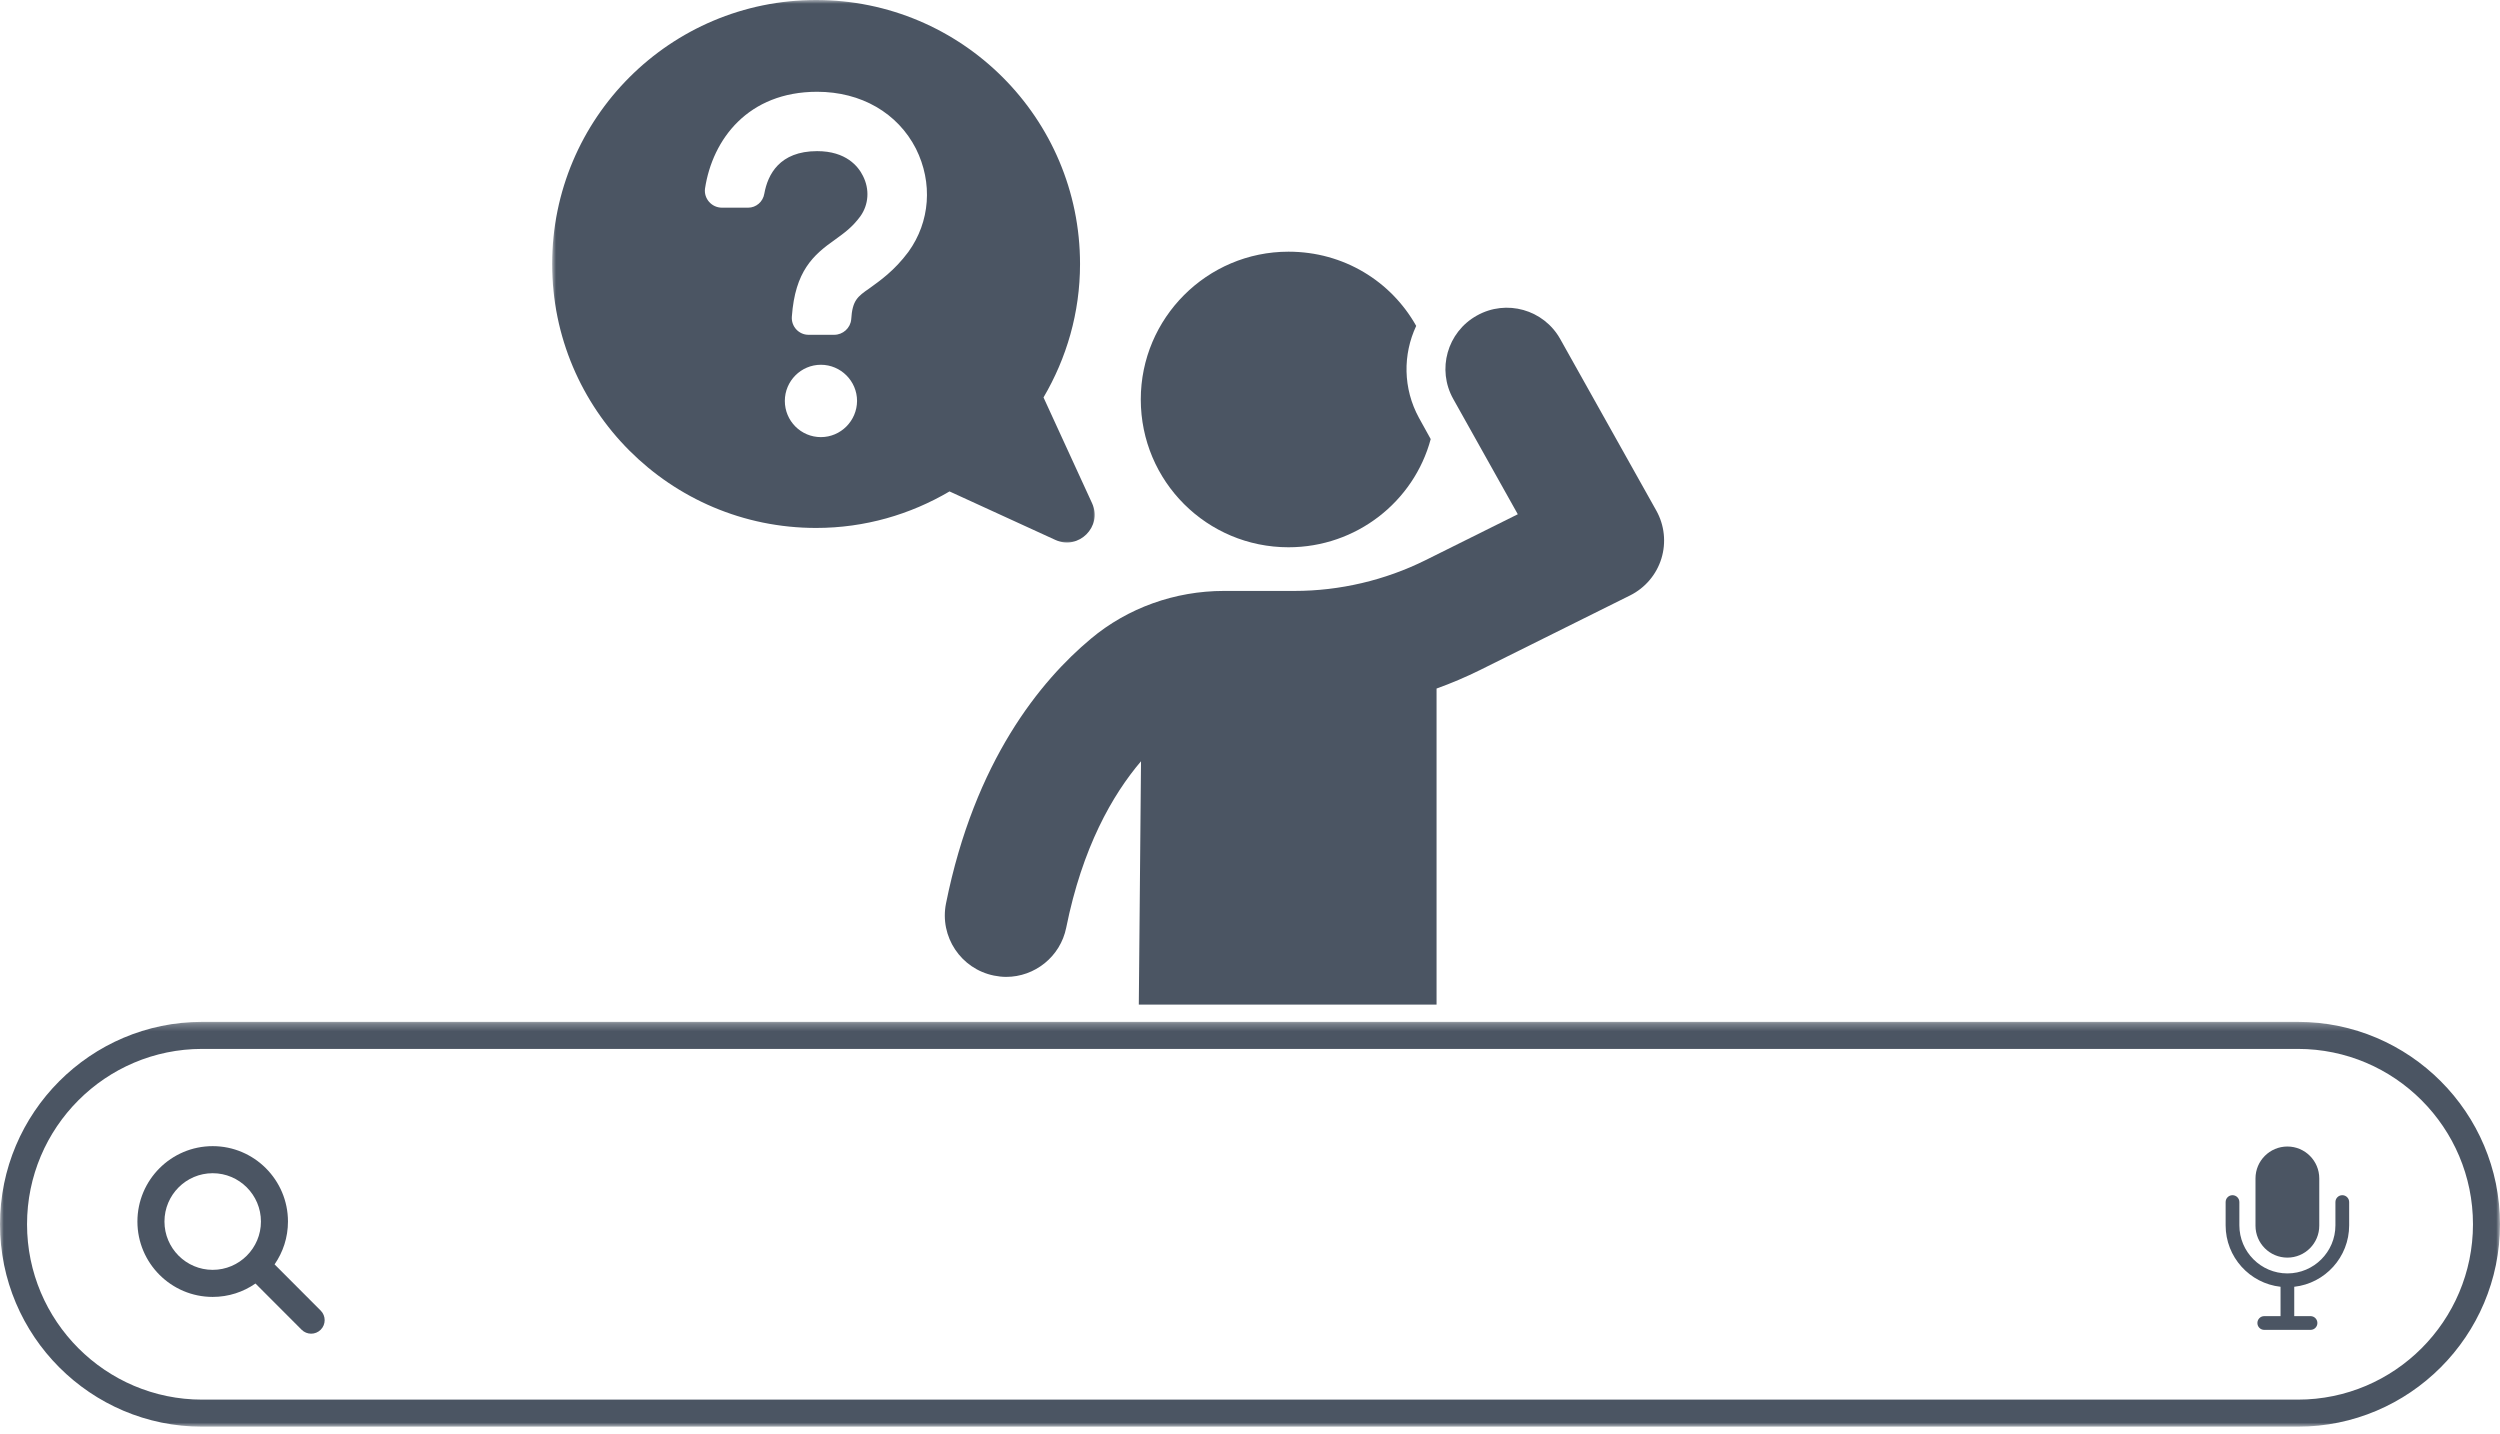 <svg width="326" height="187" viewBox="0 0 326 187" fill="none" xmlns="http://www.w3.org/2000/svg">
<path d="M168.02 71.364C176.887 71.364 184.381 65.394 186.564 57.258L185.037 54.496C182.932 50.648 182.932 46.207 184.672 42.498C181.405 36.682 175.224 32.82 168.02 32.82C157.397 32.82 148.758 41.475 148.758 52.084C148.758 62.784 157.397 71.364 168.02 71.364Z" fill="#4B5563"/>
<path d="M215.977 66.571L203.46 44.222C201.308 40.36 196.424 38.986 192.578 41.154C188.716 43.306 187.343 48.191 189.511 52.037L197.92 67.059L185.894 73.043C180.612 75.668 174.705 77.057 168.8 77.057H159.61C153.216 77.057 147.05 79.271 142.257 83.285C135.694 88.766 127.101 99.207 123.361 117.799C122.492 122.135 125.301 126.348 129.619 127.218C130.154 127.325 130.687 127.386 131.206 127.386C134.931 127.386 138.274 124.759 139.037 120.958C141.143 110.502 145.05 103.664 148.789 99.268L148.5 131C154.5 131 152.615 131 155.5 131H182C184.885 131 182 130.989 187.327 131V89.787C189.267 89.087 191.175 88.277 193.021 87.361L212.573 77.638C214.526 76.661 216.007 74.921 216.648 72.829C217.289 70.738 217.045 68.478 215.977 66.571Z" fill="#4B5563"/>
<mask id="mask0_1_6168" style="mask-type:luminance" maskUnits="userSpaceOnUse" x="72" y="0" width="72" height="72">
<path d="M72 0L143.025 0V71.116H72V0Z" fill="white"/>
</mask>
<g mask="url(#mask0_1_6168)">
<path d="M137.614 70.403C140.652 71.792 143.796 68.662 142.407 65.624L136.074 51.825C139.08 46.71 140.836 40.789 140.836 34.423C140.836 15.402 125.42 0 106.418 0C87.4 0 72 15.402 72 34.423C72 53.427 87.4 68.844 106.418 68.844C112.782 68.844 118.705 67.09 123.817 64.082L137.614 70.403ZM107.044 57C104.45 57 102.342 54.892 102.342 52.282C102.342 49.688 104.45 47.566 107.044 47.566C109.638 47.566 111.76 49.688 111.76 52.282C111.744 54.878 109.638 57 107.044 57ZM118.461 32.835C116.613 35.324 114.72 36.62 113.377 37.597C111.806 38.681 111.149 39.17 110.997 41.659C110.89 42.787 109.913 43.657 108.784 43.657H105.425C104.175 43.657 103.152 42.574 103.258 41.277C103.686 35.368 106.02 33.263 108.891 31.248C110.08 30.378 111.104 29.675 112.188 28.209C113.27 26.699 113.438 24.684 112.507 22.898C111.912 21.707 110.341 19.708 106.555 19.708C101.625 19.708 100.115 22.791 99.671 25.233C99.504 26.318 98.589 27.081 97.565 27.081H94.147C92.788 27.081 91.765 25.89 91.933 24.592C92.91 18.15 97.565 11.968 106.555 11.968C112.293 11.968 117.056 14.732 119.438 19.387C121.665 23.845 121.283 28.928 118.461 32.835Z" fill="#4B5563"/>
</g>
<mask id="mask1_1_6168" style="mask-type:luminance" maskUnits="userSpaceOnUse" x="0" y="133" width="326" height="54">
<path d="M0 133.254H326V186.039H0V133.254Z" fill="white"/>
</mask>
<g mask="url(#mask1_1_6168)">
<path d="M299.647 182.511H26.353C13.765 182.511 3.526 172.253 3.526 159.647C3.526 147.036 13.765 136.778 26.353 136.778H299.647C312.238 136.778 322.476 147.036 322.476 159.647C322.476 172.253 312.238 182.511 299.647 182.511ZM299.647 133.252H26.353C11.823 133.252 0 145.091 0 159.647C0 174.201 11.823 186.04 26.353 186.04H299.647C314.179 186.04 326 174.201 326 159.647C326 145.091 314.179 133.252 299.647 133.252Z" fill="#4B5563"/>
</g>
<path d="M21.445 159.288C21.445 155.815 24.266 152.987 27.735 152.987C31.204 152.987 34.027 155.815 34.027 159.288C34.027 162.764 31.204 165.589 27.735 165.589C24.266 165.589 21.445 162.764 21.445 159.288ZM35.805 164.875C36.904 163.285 37.551 161.362 37.551 159.288C37.551 153.867 33.147 149.457 27.735 149.457C22.323 149.457 17.919 153.867 17.919 159.288C17.919 164.709 22.323 169.118 27.735 169.118C29.807 169.118 31.73 168.472 33.313 167.371L39.329 173.396C39.674 173.74 40.125 173.913 40.576 173.913C41.025 173.913 41.475 173.74 41.82 173.396C42.508 172.708 42.508 171.589 41.82 170.902L35.805 164.875Z" fill="#4B5563"/>
<path d="M305.435 155.853C304.942 155.853 304.539 156.253 304.539 156.749V159.782C304.539 163.242 301.729 166.054 298.276 166.054C294.823 166.054 292.013 163.242 292.013 159.782V156.749C292.013 156.253 291.61 155.853 291.117 155.853C290.622 155.853 290.222 156.253 290.222 156.749V159.782C290.222 163.927 293.361 167.352 297.383 167.796V171.623H295.258C294.763 171.623 294.365 172.028 294.365 172.521C294.365 173.016 294.763 173.416 295.258 173.416H301.294C301.789 173.416 302.187 173.016 302.187 172.521C302.187 172.028 301.789 171.623 301.294 171.623H299.169V167.796C303.191 167.352 306.33 163.927 306.33 159.782V156.749C306.33 156.253 305.928 155.853 305.435 155.853Z" fill="#4B5563"/>
<path d="M298.275 163.994C300.572 163.994 302.433 162.13 302.433 159.828V153.669C302.433 151.372 300.572 149.506 298.275 149.506C295.978 149.506 294.116 151.372 294.116 153.669V159.828C294.116 162.13 295.978 163.994 298.275 163.994Z" fill="#4B5563"/>
</svg>
